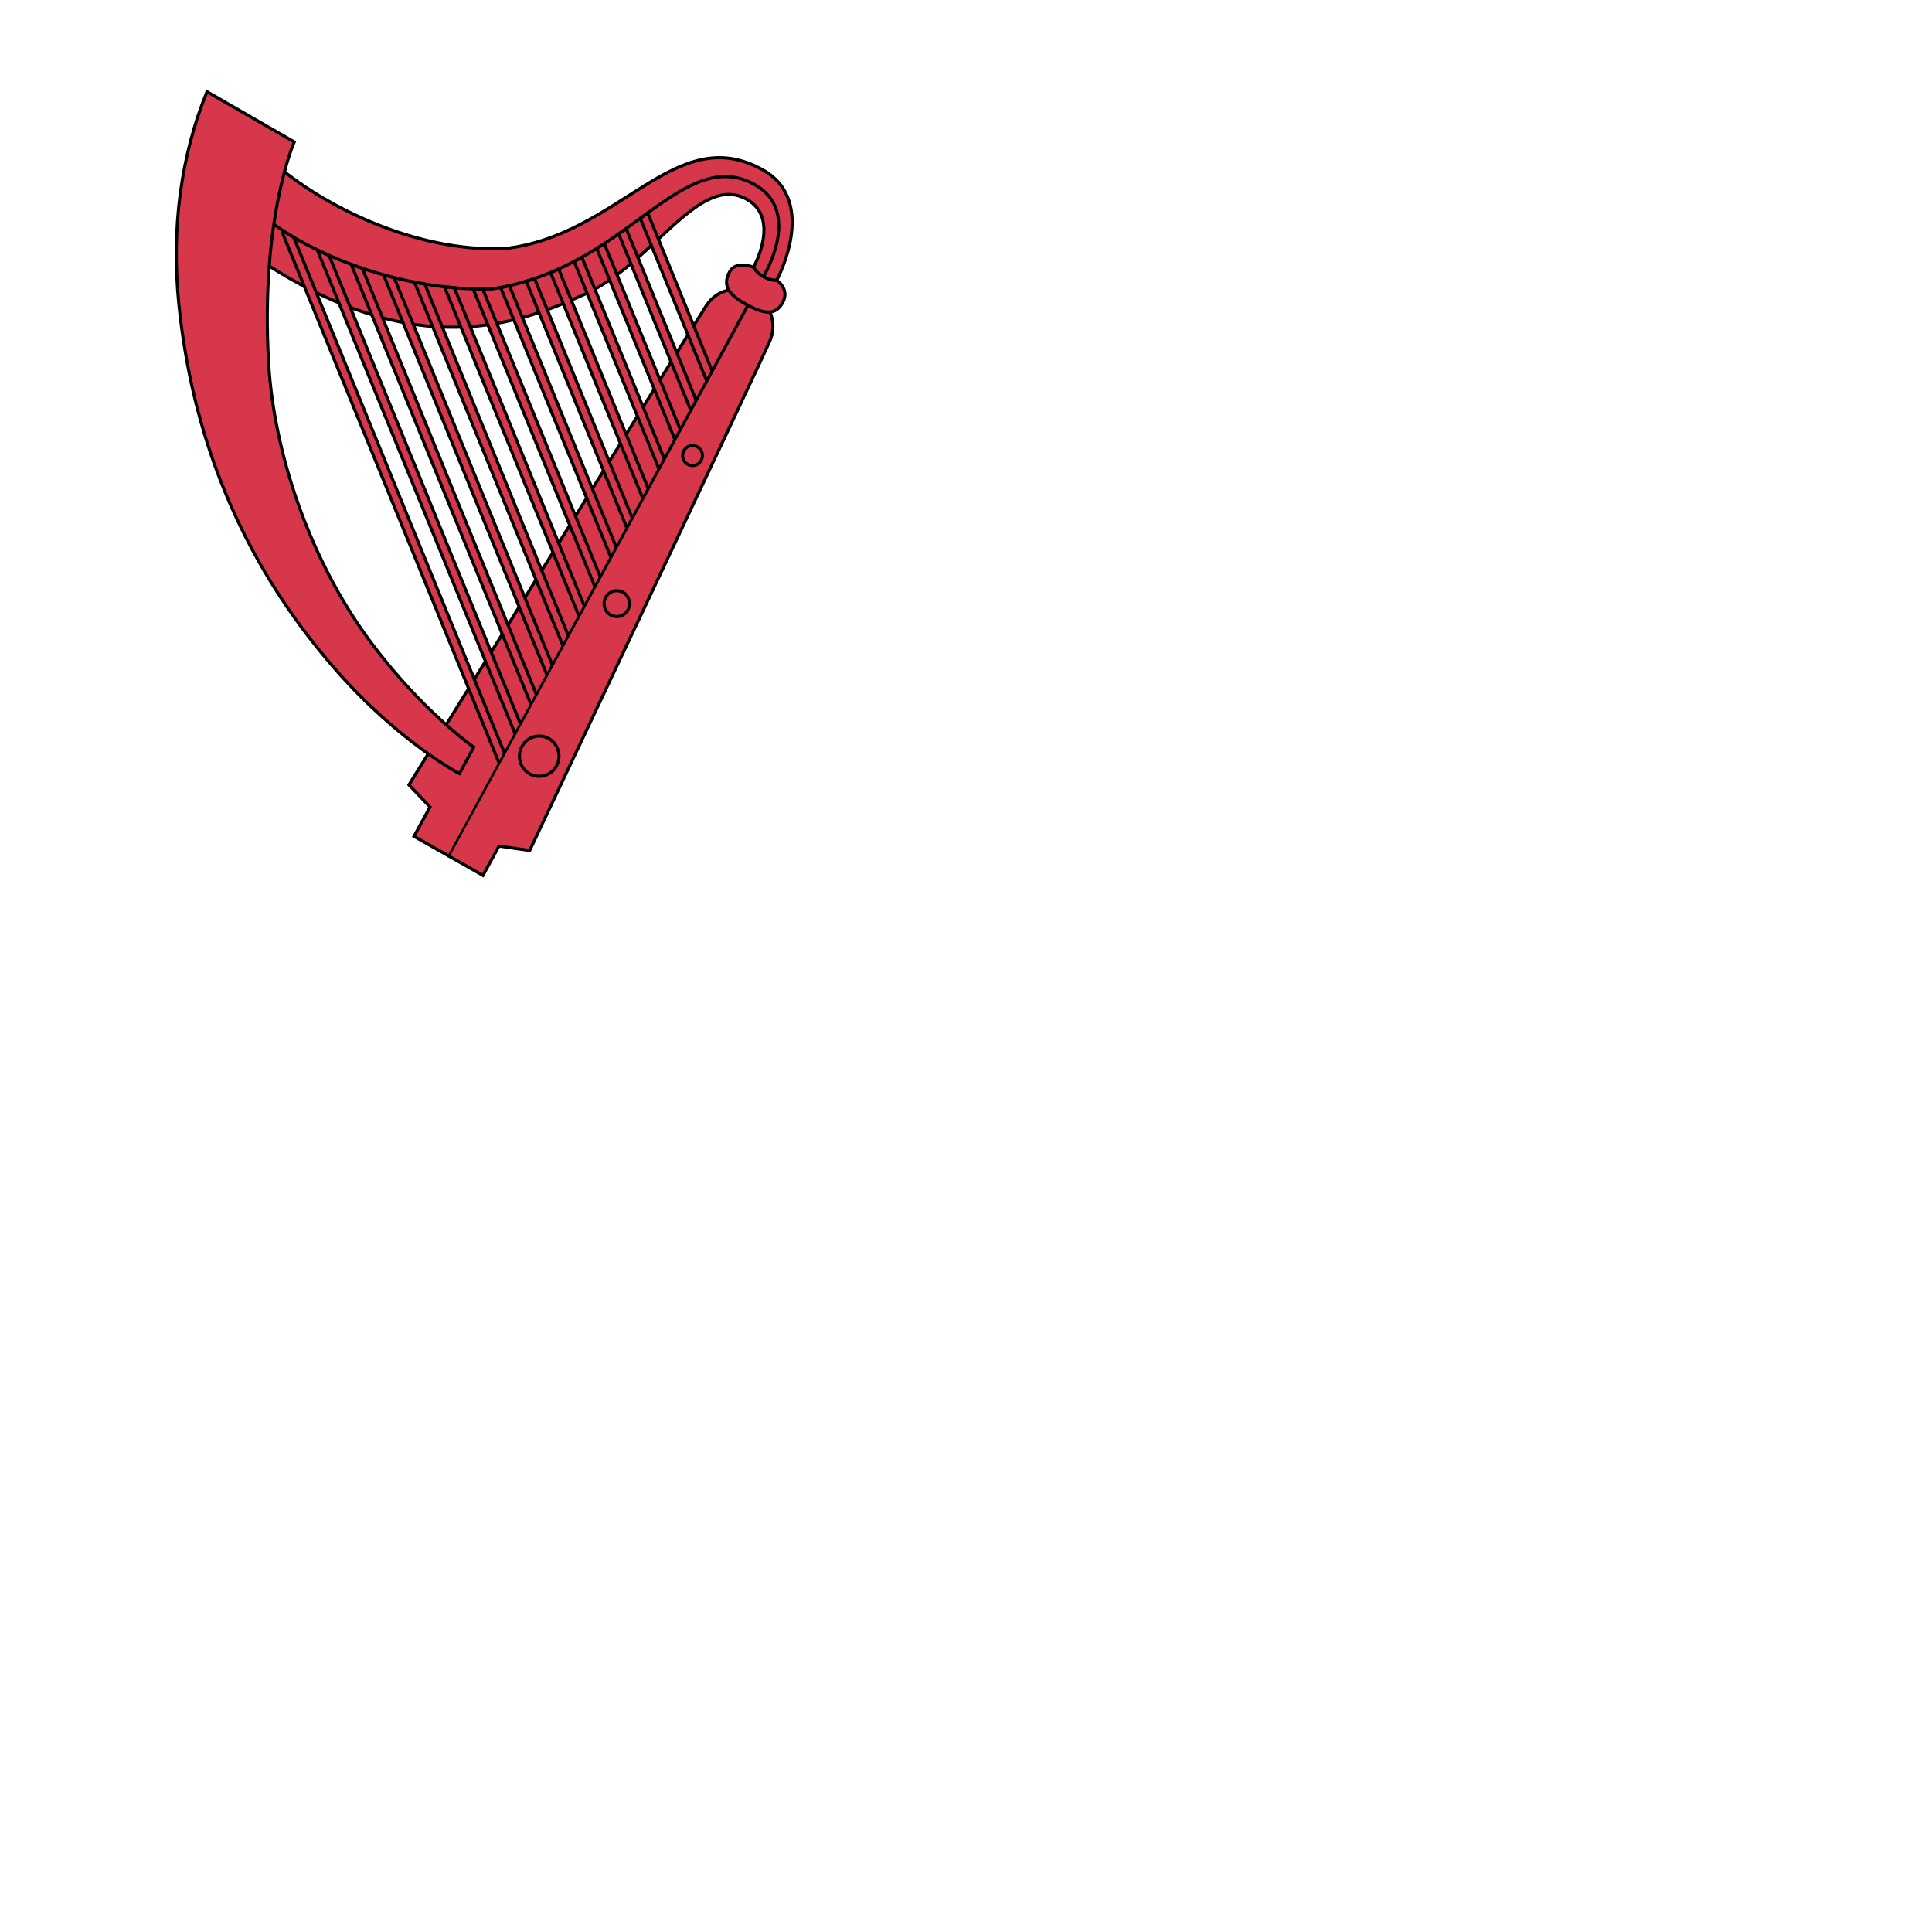 <svg width="800" height="800" fill="#d7374a" viewBox="50 50 200 200" xmlns="http://www.w3.org/2000/svg">
<!-- source: wappenwiki.org, CC BY-NC-SA 3.0 -->
 <g id="harp" transform="matrix(0.107,0,0,0.107,54.8,25.5)" stroke="#000" stroke-width="3">
  <path d="M684.2,487.4c0,0,26.4-46.9-6.4-65.5 c-46.3-26.3-90.4,61.8-157.3,91.9c-66.9,30.1-161.6,63.9-305.6-27.9c-10-17.3-1.9-56.9-1.9-56.9s12.7-38.2,13-37.3 c43.8,36.1,129.2,80.9,216.5,77.9c112.6-12.3,165.8-124.3,250.9-76.1c54.4,30.8,13.2,106.6,13.2,106.6c-0.1,0.2-5.5,0.6-12.7-3.4 C686.5,492.5,684.2,487.4,684.2,487.4z"/>
  <path d="M684.5,513.7c-15.9-8.9-35.8-5.1-46.1,11.1 c-7.6,11.1-287.6,463.5-287.6,463.5l20.4,21.4l-15.5,28.4l33.4,18.9C389.1,1057,656.8,564.6,684.5,513.7z"/>
  <path d="M581.8,435c-2.4,1.7-4.7,3.4-7.2,5.2 L639,597.8l7.8-3.3L581.8,435z"/>
  <path d="M560.9,450.1c-2.4,1.7-4.7,3.3-7.2,5.1 l69.8,170.9l7.8-3.3L560.9,450.1z"/>
  <path d="M539.8,464.7c-2.4,1.6-4.8,3.1-7.3,4.7 l75.7,185.2l7.8-3.3L539.8,464.7z"/>
  <path d="M518.1,477.9c-2.4,1.4-5,2.7-7.5,4.1 l82.2,201l7.8-3.3L518.1,477.9z"/>
  <path d="M495.6,489.3c-2.5,1.2-5.2,2.3-7.8,3.4 l89.4,218.9l7.8-3.3L495.6,489.3z"/>
  <path d="M448,505.4c-2.7,0.6-5.6,1.3-8.5,1.8 l106.8,261.3l7.8-3.3L448,505.4z"/>
  <path d="M472.3,498.5c-2.6,0.9-5.4,1.8-8.1,2.5 L561.7,740l7.8-3.3L472.3,498.5z"/>
  <path d="M394.7,507.4c-3.2-0.3-6.4-0.6-9.6-1 l130.3,318.9l7.8-3.3L394.7,507.4z"/>
  <path d="M422.2,508.6c-3.1,0-6.2,0-9.3-0.1 l117.9,288.4l7.8-3.3L422.2,508.6z"/>
  <path d="M366.1,503.8c-3.3-0.6-6.7-1.2-10-1.9 l143.7,351.8l7.8-3.3L366.1,503.8z"/>
  <path d="M336.5,497.6c-3.4-0.9-7-1.8-10.3-2.7 l158.2,387.3l7.8-3.3L336.5,497.6z"/>
  <path d="M305.7,488.6c-3.6-1.3-7.2-2.5-10.8-3.8 l174,425.8l7.8-3.3L305.7,488.6z"/>
  <path d="M273.5,476.1c-3.9-1.7-7.6-3.4-11.4-5.3 L453.5,939l7.8-3.3L273.5,476.1z"/>
  <path d="M239.3,458.6c-2.8-1.7-5.7-3.4-8.3-5.2 l-2.5,1.1l209.6,513l7.8-3.3L239.3,458.6z"/>
  <path fill="none" d="M211,439c43.8,36.1,133.8,72.4,221.1,69.4 c70.6-11.3,116.2-49.6,154.3-76.8c33.5-23.9,65.1-43.2,99-24c46.8,26.5,8.3,89,8.3,89"/>
  <path d="M413.5,951.8l-13.9,25.6 c0,0-57.8-30.1-118.8-99.5c-96-109.3-140.4-232.2-152.7-355.4c-7.2-71.8,1.9-142.8,27.3-204.8l84.4,48.6 c0,0-32.8,74.1-24.8,213.6c5.1,88.2,40.2,190.6,97.3,268.3C363.2,917.1,413.5,951.8,413.5,951.8z"/>
  <path d="M684.5,513.7c15.9,8.9,23.1,28.2,15.2,45.8 c-5.1,12.4-232.1,492.3-232.1,492.3l-29.7-4.3l-15.5,28.4l-33.3-18.9C389.1,1057,656.8,564.6,684.5,513.7z"/>
  <path d="M486.1,943.5c9.2,5.2,12.5,17.1,7.4,26.5 c-5.1,9.4-16.8,12.8-26,7.6s-12.5-17.1-7.4-26.5C465.2,941.7,476.9,938.3,486.1,943.5z"/>
  <path d="M629.8,661.2c4.6,2.6,6.3,8.5,3.7,13.2 c-2.5,4.7-8.4,6.4-13,3.8c-4.6-2.5-6.3-8.5-3.7-13.2C619.3,660.3,625.2,658.7,629.8,661.2z"/>
  <path d="M557.8,802c6,3.3,8,11,4.8,17 c-3.3,6.1-10.8,8.2-16.7,4.9c-6-3.3-8-11-4.8-17C544.4,800.8,551.8,798.7,557.8,802z"/>
  <path d="M706.5,500.1c-0.1,0.2-5.5,0.6-12.7-3.4 c-7.2-4.1-9.6-9.1-9.6-9.1s-16.8-7.3-23.3,4.5c-7.9,14.5,1.6,23.7,17.9,32.3c16.4,8.7,26.9,9.6,33.7-2.9 C719.5,508.5,706.5,500.1,706.5,500.1z"/>
 </g>
</svg>
